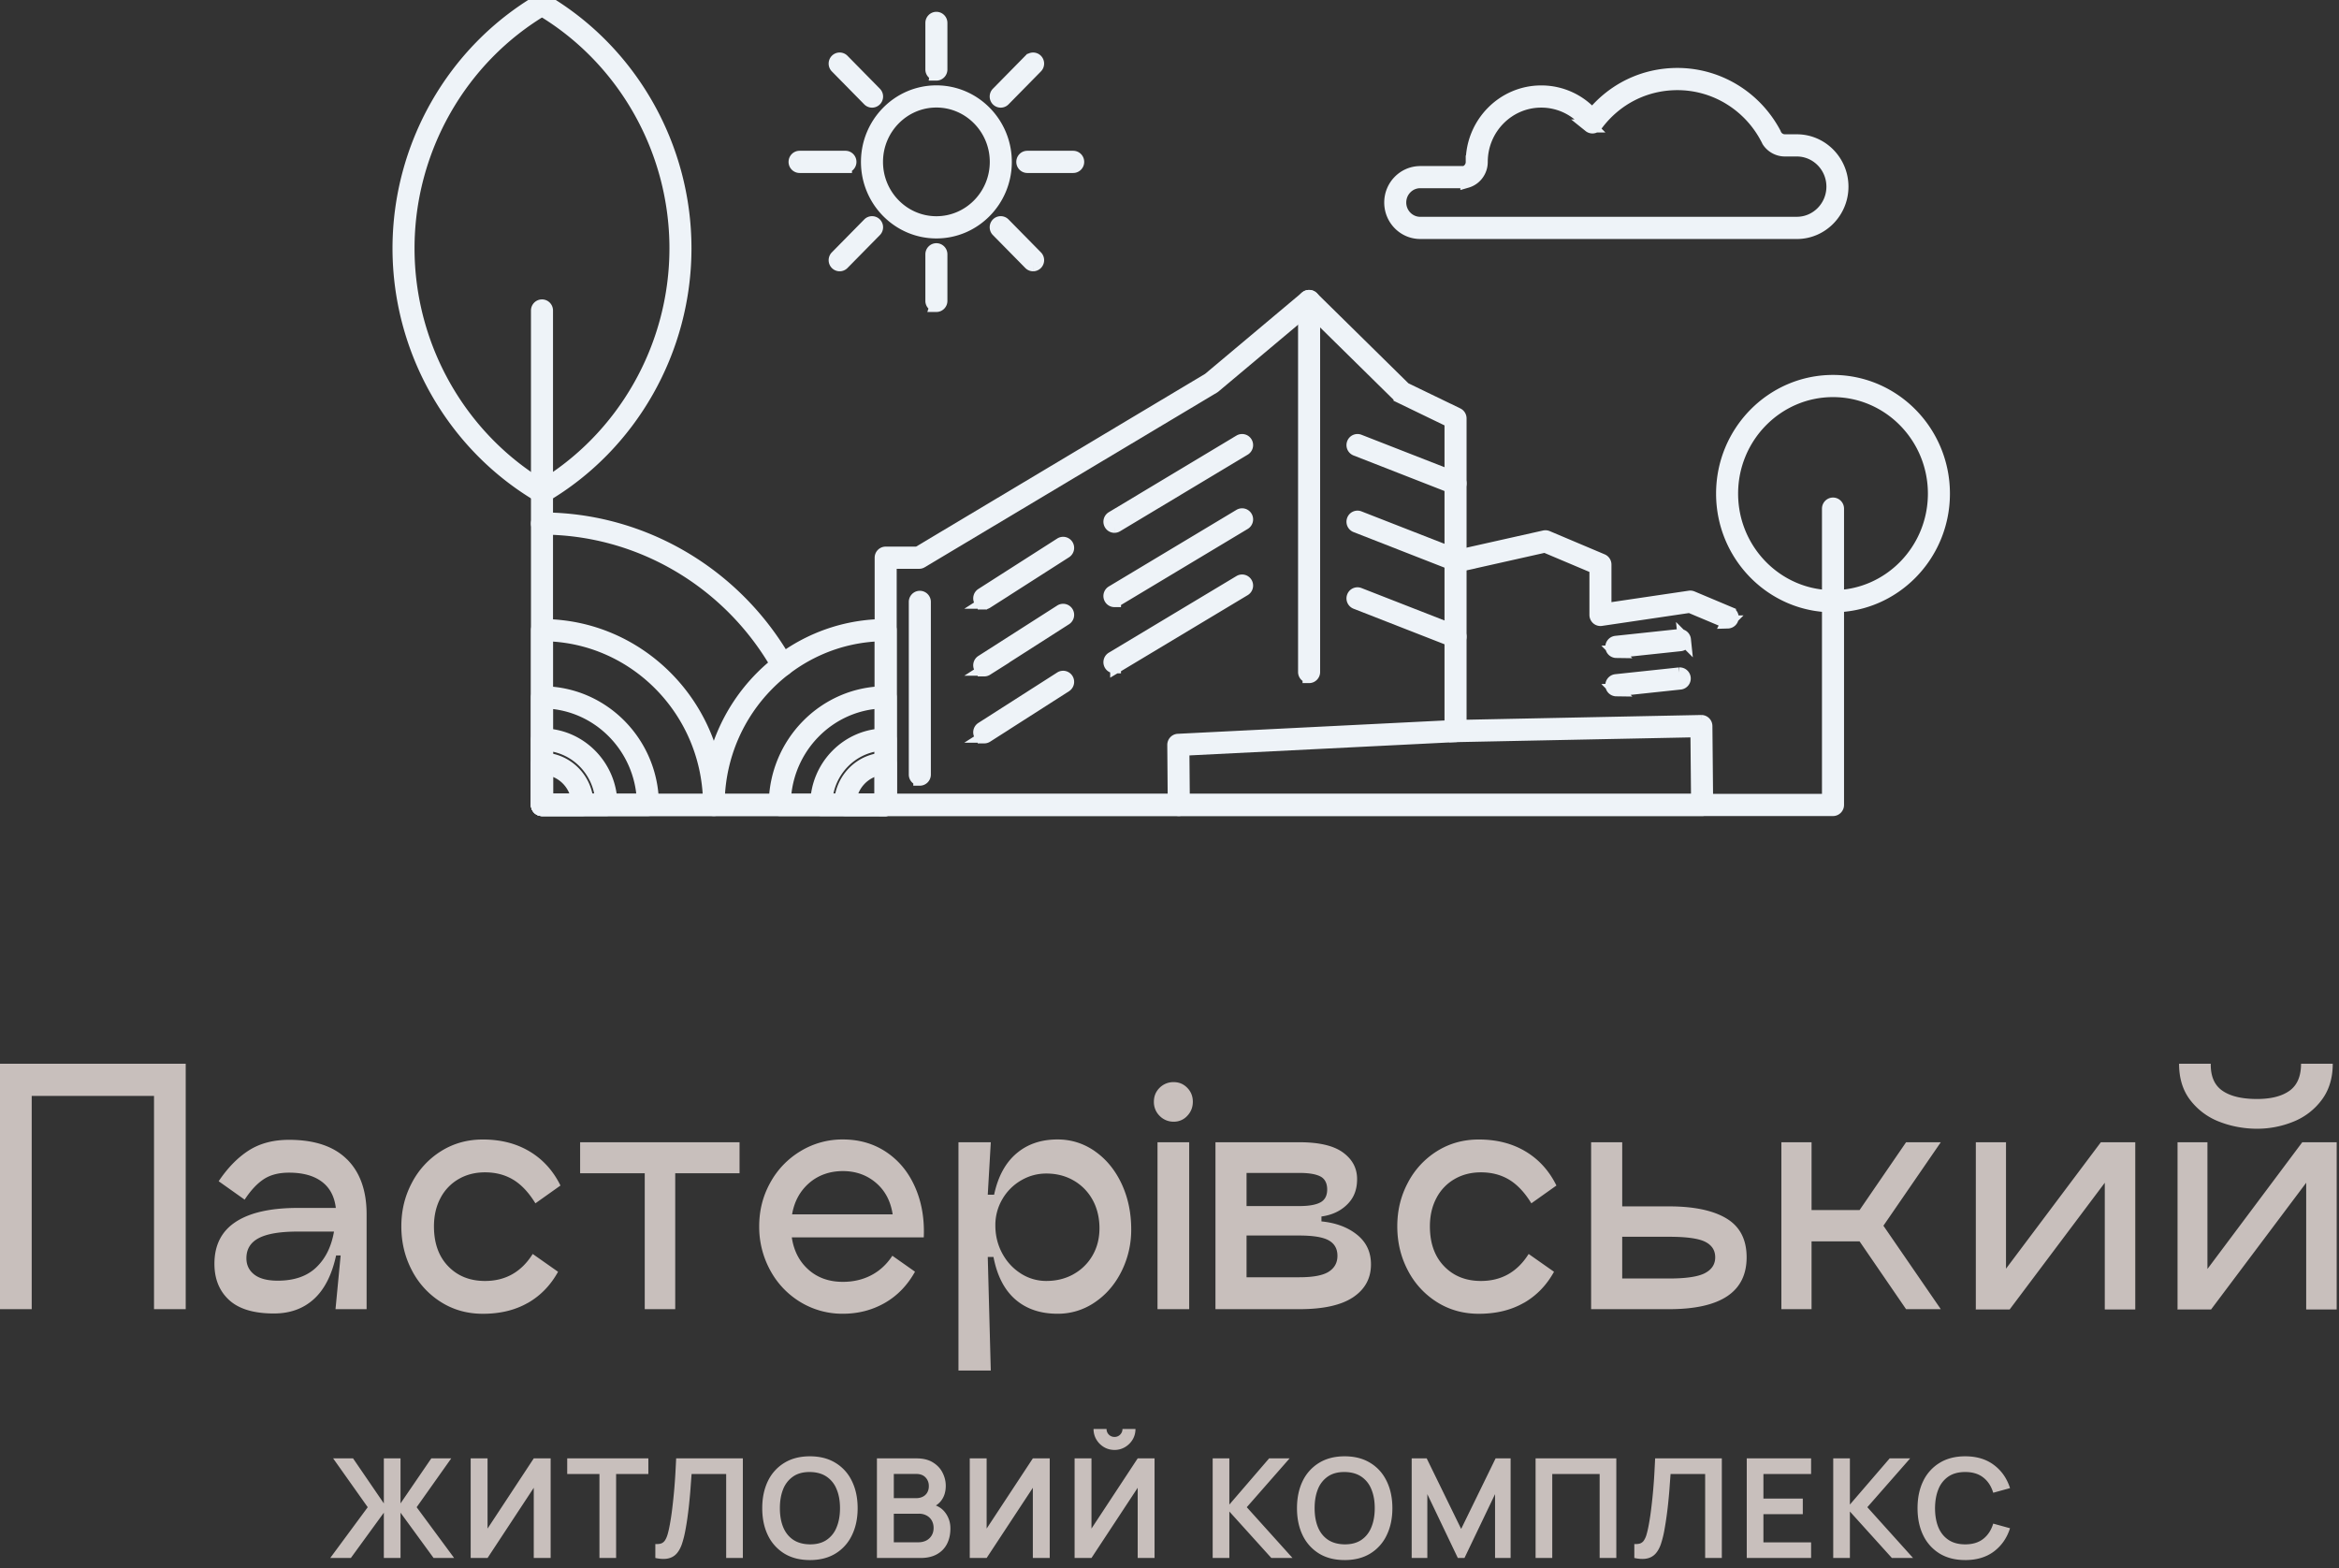 <svg xmlns="http://www.w3.org/2000/svg" width="179" height="120" fill="none" viewBox="0 0 179 120">
  <rect x="0" y="0" width="179" height="120" fill="#333333" stroke="none"/>
  <g clip-path="url(#a)">
    <path fill="#C8BFBC" d="M14.213 81.407v18.785h-2.426v-16.32h-9.36v16.32H0V81.407h14.213Zm12.341 7.314c1.002.995 1.502 2.4 1.502 4.215v7.257h-2.38l.393-4.11h-.348c-.324 1.49-.89 2.6-1.697 3.335-.809.737-1.83 1.105-3.062 1.105-1.541 0-2.685-.345-3.431-1.033-.748-.69-1.121-1.613-1.121-2.772 0-1.424.542-2.493 1.629-3.205 1.087-.712 2.669-1.068 4.75-1.068H25.7c-.107-.893-.469-1.565-1.087-2.02-.615-.454-1.448-.68-2.496-.68-.785 0-1.432.168-1.94.504-.509.337-.994.858-1.455 1.562l-1.988-1.41c.694-1.032 1.463-1.819 2.31-2.359.848-.54 1.872-.81 3.073-.81 1.957 0 3.435.498 4.437 1.493v-.004ZM24.196 97c.71-.672 1.164-1.589 1.364-2.746h-2.773c-1.341 0-2.33.164-2.97.493-.64.328-.96.846-.96 1.55 0 .516.2.932.601 1.245.401.313 1 .47 1.802.47 1.248 0 2.226-.336 2.935-1.01l.001-.002Zm16.2 2.711c-.971.557-2.118.835-3.443.835-1.186 0-2.254-.298-3.2-.893a6.236 6.236 0 0 1-2.231-2.43c-.54-1.025-.808-2.149-.808-3.37 0-1.22.269-2.316.808-3.334a6.248 6.248 0 0 1 2.23-2.419c.949-.594 2.015-.892 3.2-.892 1.373 0 2.565.305 3.582.916 1.017.61 1.802 1.478 2.358 2.606l-1.918 1.362c-.508-.83-1.075-1.432-1.698-1.808-.624-.376-1.344-.563-2.16-.563-.755 0-1.43.172-2.022.517a3.58 3.58 0 0 0-1.387 1.455c-.33.626-.497 1.346-.497 2.16 0 1.284.362 2.302 1.087 3.054.723.751 1.664 1.127 2.819 1.127 1.57 0 2.788-.689 3.651-2.066l1.94 1.363c-.57 1.033-1.34 1.828-2.31 2.384l-.001-.004Zm16.201-12.293v2.373h-4.923v10.402h-2.333V89.791h-4.945v-2.373h12.202-.001Zm5.28 9.757c.701.62 1.576.927 2.624.927.801 0 1.525-.167 2.172-.505.647-.336 1.186-.834 1.618-1.492l1.733 1.22c-.586 1.05-1.36 1.848-2.321 2.396-.963.548-2.03.822-3.2.822a6.175 6.175 0 0 1-3.248-.893 6.36 6.36 0 0 1-2.31-2.43 6.895 6.895 0 0 1-.844-3.37c0-1.22.28-2.316.844-3.334a6.367 6.367 0 0 1 2.322-2.419 6.151 6.151 0 0 1 3.235-.892c1.263 0 2.376.324 3.34.975.962.649 1.694 1.546 2.194 2.689.5 1.142.72 2.418.658 3.828H60.595c.153 1.033.582 1.859 1.282 2.476v.002Zm.046-6.634c-.7.61-1.136 1.409-1.305 2.395h7.696c-.155-1.018-.582-1.822-1.283-2.418-.7-.595-1.544-.893-2.53-.893-.986 0-1.876.305-2.578.916Zm21.873-2.431c.862.603 1.54 1.43 2.034 2.477.492 1.05.74 2.215.74 3.499a7.106 7.106 0 0 1-.74 3.205c-.494.995-1.172 1.785-2.034 2.37a4.978 4.978 0 0 1-2.866.882c-1.31 0-2.384-.365-3.225-1.093-.839-.729-1.398-1.811-1.675-3.252h-.438l.231 8.689H73.35v-17.47h2.474l-.232 4.014h.486c.293-1.377.858-2.427 1.7-3.147.838-.72 1.89-1.08 3.154-1.08 1.047 0 2.002.302 2.866.905l-.002.001Zm-1.64 9.404a3.785 3.785 0 0 0 1.454-1.432c.354-.61.531-1.306.531-2.09 0-.782-.177-1.537-.53-2.171a3.818 3.818 0 0 0-1.456-1.48c-.616-.353-1.31-.529-2.079-.529-.694 0-1.34.176-1.94.529a3.932 3.932 0 0 0-1.433 1.443 3.901 3.901 0 0 0-.53 1.997c0 .766.172 1.475.519 2.126.347.65.82 1.165 1.42 1.55a3.575 3.575 0 0 0 1.966.576c.77 0 1.463-.173 2.079-.517l-.002-.002Zm6.587-12.116a1.48 1.48 0 0 1-.438-1.08c0-.421.146-.777.438-1.067a1.48 1.48 0 0 1 1.087-.434c.4 0 .743.144 1.028.434.285.29.427.646.427 1.068 0 .422-.144.783-.427 1.08a1.37 1.37 0 0 1-1.028.445 1.47 1.47 0 0 1-1.087-.446Zm-.161 2.02h2.426v12.775h-2.426V87.418Zm10.859 0c1.511 0 2.624.262 3.341.787.717.525 1.075 1.202 1.075 2.031 0 .83-.254 1.449-.763 1.949-.508.501-1.163.806-1.965.915v.376c1.11.11 2.019.45 2.728 1.022.709.571 1.062 1.326 1.062 2.266 0 1.065-.454 1.903-1.363 2.514-.91.61-2.28.915-4.115.915h-6.424V87.418h6.424Zm1.607 4.603c.347-.189.52-.517.52-.987s-.173-.818-.52-.998c-.347-.18-.882-.27-1.607-.27h-4.044v2.536h4.044c.724 0 1.26-.094 1.607-.281Zm.635 5.306c.447-.281.67-.689.67-1.22s-.22-.924-.658-1.174c-.438-.25-1.19-.376-2.254-.376h-4.044v3.194h4.044c1.048 0 1.794-.14 2.242-.422v-.002Zm14.93 2.384c-.971.557-2.118.835-3.442.835-1.187 0-2.254-.298-3.201-.893a6.236 6.236 0 0 1-2.23-2.43c-.54-1.025-.808-2.149-.808-3.37 0-1.22.268-2.316.808-3.334a6.246 6.246 0 0 1 2.23-2.419c.949-.594 2.014-.892 3.201-.892 1.372 0 2.564.305 3.581.916 1.017.61 1.802 1.478 2.358 2.606l-1.918 1.362c-.508-.83-1.076-1.432-1.698-1.808-.624-.376-1.344-.563-2.161-.563-.754 0-1.428.172-2.022.517a3.58 3.58 0 0 0-1.386 1.455c-.331.626-.497 1.346-.497 2.16 0 1.284.362 2.302 1.087 3.054.723.751 1.663 1.127 2.818 1.127 1.571 0 2.788-.689 3.652-2.066l1.941 1.363c-.571 1.033-1.341 1.828-2.311 2.384l-.002-.004Zm15.517-6.457c1.025.618 1.537 1.608 1.537 2.97 0 2.646-1.98 3.969-5.939 3.969h-5.962V87.418h2.38v4.908h3.582c1.909 0 3.377.31 4.402.927v.001Zm-1.652 4.18c.523-.274.785-.676.785-1.21 0-.532-.254-.927-.762-1.185-.509-.258-1.432-.387-2.773-.387h-3.582v3.194h3.582c1.308 0 2.225-.138 2.75-.411Zm18.049-10.016-4.392 6.388 4.392 6.387h-2.658l-3.558-5.189h-3.675v5.189h-2.31V87.418h2.31v5.19h3.675l3.558-5.19h2.658Zm14.882 0v12.798h-2.333v-9.697l-7.28 9.697h-2.612l.023-.023V87.418h2.31v9.676l7.258-9.676h2.634Zm15.415 0v12.798h-2.334v-9.697l-7.28 9.697h-2.589l.023-.023V87.418h2.288v9.699l7.257-9.699h2.635Zm-8.99-1.573a5.1 5.1 0 0 1-2.219-1.655c-.57-.744-.855-1.67-.855-2.783h2.426c-.017.955.28 1.644.889 2.066.608.422 1.491.634 2.647.634 1.078 0 1.909-.212 2.496-.634.585-.422.878-1.111.878-2.066h2.426c0 1.096-.282 2.02-.844 2.77a5.015 5.015 0 0 1-2.172 1.667 7.341 7.341 0 0 1-2.784.54c-.972 0-1.98-.181-2.889-.54l.001.001Z"/>
    <path fill="#EEF3F8" stroke="#EEF3F8" d="M41.478 38.007a.336.336 0 0 1-.171-.046c-6.643-3.904-10.769-11.168-10.769-18.957 0-7.79 4.126-15.054 10.769-18.958a.34.34 0 0 1 .469.128.353.353 0 0 1-.126.477c-6.43 3.78-10.426 10.811-10.426 18.352 0 7.542 3.995 14.574 10.426 18.353.165.096.22.31.126.477a.34.34 0 0 1-.298.174Z"/>
    <path fill="#EEF3F8" stroke="#EEF3F8" d="M41.48 38.007a.344.344 0 0 1-.299-.174.352.352 0 0 1 .126-.477c6.43-3.78 10.424-10.811 10.424-18.353 0-7.54-3.995-14.572-10.424-18.352a.352.352 0 0 1-.126-.477.34.34 0 0 1 .47-.128c6.64 3.904 10.766 11.168 10.766 18.957 0 7.79-4.125 15.054-10.767 18.958a.34.34 0 0 1-.17.046Zm98.797 8.356c-4.658 0-8.448-3.85-8.448-8.584s3.79-8.585 8.448-8.585c4.659 0 8.448 3.851 8.448 8.585 0 4.733-3.789 8.584-8.448 8.584Zm0-16.472c-4.28 0-7.762 3.538-7.762 7.888 0 4.349 3.482 7.887 7.762 7.887 4.28 0 7.762-3.538 7.762-7.887 0-4.35-3.482-7.888-7.762-7.888ZM71.66 17.748c-2.906 0-5.272-2.404-5.272-5.357 0-2.954 2.366-5.358 5.272-5.358 2.907 0 5.273 2.404 5.273 5.358 0 2.954-2.366 5.357-5.273 5.357Zm0-10.018c-2.528 0-4.585 2.091-4.585 4.66 0 2.567 2.057 4.658 4.585 4.658 2.53 0 4.586-2.09 4.586-4.659 0-2.568-2.058-4.659-4.586-4.659ZM59.875 51.254a.342.342 0 0 1-.298-.176c-3.71-6.576-10.647-10.662-18.101-10.662a.347.347 0 0 1-.344-.35c0-.193.153-.349.344-.349 7.699 0 14.863 4.22 18.697 11.014a.352.352 0 0 1-.127.477.337.337 0 0 1-.171.046Zm-5.23 10.699H41.478a.347.347 0 0 1-.344-.35V48.226c0-.192.153-.35.344-.35 7.45 0 13.51 6.158 13.51 13.727 0 .192-.153.35-.343.35Zm-12.824-.699h12.477c-.18-6.907-5.677-12.493-12.477-12.676v12.676Z"/>
    <path fill="#EEF3F8" stroke="#EEF3F8" d="M49.584 61.953h-8.106a.347.347 0 0 1-.344-.35v-8.235c0-.192.153-.35.344-.35 4.66 0 8.45 3.852 8.45 8.585 0 .192-.153.35-.344.35Zm-7.763-.699h7.413c-.176-4.071-3.404-7.351-7.413-7.53v7.53Z"/>
    <path fill="#EEF3F8" stroke="#EEF3F8" d="M46.408 61.953h-4.93a.347.347 0 0 1-.344-.35v-5.01c0-.192.153-.349.344-.349 2.908 0 5.274 2.404 5.274 5.36a.347.347 0 0 1-.344.349Zm-4.587-.699h4.23c-.167-2.291-1.974-4.127-4.23-4.298v4.298Z"/>
    <path fill="#EEF3F8" stroke="#EEF3F8" d="M44.585 61.953h-3.107a.347.347 0 0 1-.344-.35v-3.157c0-.192.153-.35.344-.35 1.903 0 3.45 1.574 3.45 3.507 0 .192-.152.35-.343.35Zm-2.764-.699h2.399c-.155-1.27-1.149-2.28-2.398-2.437v2.437Z"/>
    <path fill="#EEF3F8" stroke="#EEF3F8" d="M140.277 61.953h-98.8a.347.347 0 0 1-.343-.35v-37.84c0-.192.153-.349.344-.349.19 0 .343.156.343.35v37.49h98.112V38.928c0-.192.154-.35.344-.35.191 0 .344.156.344.35v22.675c0 .192-.153.35-.344.35Zm-2.768-51.175h-.918a.838.838 0 0 1-.778-.543c-.004-.006-.005-.015-.009-.023l-.014-.028-.008-.015c-1.483-2.758-4.323-4.469-7.414-4.469-2.552 0-4.898 1.128-6.508 3.11a5.18 5.18 0 0 0-3.915-1.772c-2.909 0-5.275 2.404-5.275 5.36a.845.845 0 0 1-.598.81h-3.384c-.011 0-.024 0-.036.002-1.227.02-2.219 1.038-2.219 2.29s.992 2.272 2.219 2.29c.012.002.025.002.036.002h28.821c1.903 0 3.451-1.575 3.451-3.507 0-1.932-1.548-3.507-3.451-3.507Zm0 6.315h-28.821c-.865 0-1.569-.715-1.569-1.595 0-.879.702-1.594 1.569-1.594h3.438c.02 0 .038-.002.057-.005a.467.467 0 0 0 .074-.02l.003-.001a1.501 1.501 0 0 0 .868-.67c.14-.228.222-.494.227-.777l.001-.035c0-2.571 2.058-4.66 4.587-4.66a4.528 4.528 0 0 1 3.676 1.87c.008.01.02.02.029.028l.005.005a.34.34 0 0 0 .217.075.277.277 0 0 0 .052-.005.261.261 0 0 0 .06-.015.314.314 0 0 0 .093-.052.393.393 0 0 0 .083-.09c1.481-2.006 3.743-3.153 6.21-3.153 1.424 0 2.788.394 3.966 1.106a7.828 7.828 0 0 1 2.843 2.994c0 .003.002.004.003.008l.007.011.011.02a3.423 3.423 0 0 1 .124.244 1.52 1.52 0 0 0 1.269.694h.918c1.523 0 2.763 1.258 2.763 2.807 0 1.55-1.24 2.808-2.763 2.808v.002Z"/>
    <path fill="#EEF3F8" stroke="#EEF3F8" d="M67.78 61.953H54.613a.347.347 0 0 1-.344-.35c0-7.57 6.06-13.728 13.51-13.728.188 0 .343.155.343.35v13.378c0 .192-.153.35-.344.35Zm-12.82-.699h12.476V48.577c-6.798.182-12.296 5.768-12.475 12.677Z"/>
    <path fill="#EEF3F8" stroke="#EEF3F8" d="M67.78 61.953h-8.105a.347.347 0 0 1-.344-.35c0-4.735 3.79-8.586 8.448-8.586.19 0 .344.156.344.35v8.236c0 .192-.153.35-.344.35Zm-7.755-.699h7.41v-7.532c-4.006.18-7.234 3.46-7.41 7.532Z"/>
    <path fill="#EEF3F8" stroke="#EEF3F8" d="M67.78 61.953h-4.931a.347.347 0 0 1-.344-.35c0-2.955 2.366-5.359 5.274-5.359.19 0 .344.156.344.35v5.01a.347.347 0 0 1-.344.349Zm-4.575-.699h4.23v-4.298c-2.255.17-4.062 2.007-4.23 4.298Z"/>
    <path fill="#EEF3F8" stroke="#EEF3F8" d="M67.78 61.953h-3.108a.347.347 0 0 1-.344-.35c0-1.933 1.548-3.506 3.451-3.506.19 0 .344.155.344.35v3.156c0 .192-.153.35-.344.35Zm-2.743-.699h2.4v-2.437c-1.25.157-2.243 1.167-2.4 2.437Zm6.623-37.878a.347.347 0 0 1-.343-.35v-3.564c0-.192.153-.35.343-.35.191 0 .344.156.344.35v3.565c0 .192-.153.35-.344.35Zm0-17.709a.347.347 0 0 1-.343-.35V1.754c0-.192.153-.349.343-.349.191 0 .344.156.344.35v3.564c0 .192-.153.35-.344.35Zm-7.402 14.595a.34.34 0 0 1-.243-.103.354.354 0 0 1 0-.493l2.48-2.52a.34.34 0 0 1 .486 0 .354.354 0 0 1 0 .493l-2.48 2.52a.34.34 0 0 1-.243.103ZM76.583 7.738a.34.34 0 0 1-.243-.102.354.354 0 0 1 0-.494l2.48-2.521a.34.34 0 0 1 .485 0 .354.354 0 0 1 0 .493l-2.48 2.522a.34.34 0 0 1-.242.102Zm2.48 12.524a.34.34 0 0 1-.243-.103l-2.48-2.52a.354.354 0 0 1 0-.493.34.34 0 0 1 .486 0l2.48 2.52a.354.354 0 0 1 0 .493.34.34 0 0 1-.243.103ZM66.738 7.738a.34.34 0 0 1-.243-.102l-2.48-2.522a.354.354 0 0 1 0-.493.34.34 0 0 1 .486 0l2.48 2.521a.354.354 0 0 1 0 .494.34.34 0 0 1-.243.102ZM64.7 12.739h-3.508a.347.347 0 0 1-.344-.35c0-.194.153-.35.344-.35H64.7c.189 0 .343.156.343.35 0 .194-.153.35-.343.35Zm17.43 0h-3.51a.347.347 0 0 1-.344-.35c0-.194.153-.35.344-.35h3.508c.19 0 .344.156.344.35 0 .194-.153.35-.344.35ZM70.393 59.628a.347.347 0 0 1-.344-.35V46.064c0-.192.153-.349.344-.349.19 0 .344.156.344.35V59.28c0 .192-.154.35-.344.35Z"/>
    <path fill="#EEF3F8" stroke="#EEF3F8" d="M67.78 61.953a.336.336 0 0 1-.244-.103.357.357 0 0 1-.1-.247v-18.92c0-.192.153-.35.343-.35h2.464l22.27-13.311 7.45-6.252a.34.34 0 0 1 .458.018l7.07 6.96 4.047 1.958a.35.35 0 0 1 .196.314v23.572l18.464-.373a.347.347 0 0 1 .35.346l.057 6.035a.353.353 0 0 1-.099.249.34.34 0 0 1-.245.102H67.779v.002Zm.343-18.92v18.221h61.791l-.05-5.33-18.468.373a.35.35 0 0 1-.247-.1.353.353 0 0 1-.103-.25V32.242l-3.902-1.888a.32.32 0 0 1-.092-.064l-6.889-6.782-7.233 6.071a.356.356 0 0 1-.044.032L70.512 42.984a.337.337 0 0 1-.175.048h-2.214Z"/>
    <path fill="#EEF3F8" stroke="#EEF3F8" d="M90.211 61.953a.346.346 0 0 1-.344-.346l-.037-4.598c0-.187.143-.343.327-.351l21.218-1.06c.184-.006.35.14.36.331a.347.347 0 0 1-.326.366l-20.887 1.043.036 4.262a.349.349 0 0 1-.34.353h-.007Zm42.012-14.356a.342.342 0 0 1-.132-.027l-2.776-1.167-6.787 1.003a.337.337 0 0 1-.274-.081.355.355 0 0 1-.118-.263v-3.623l-3.9-1.647-6.313 1.417a.343.343 0 0 1-.409-.265.348.348 0 0 1 .26-.415l6.42-1.44a.348.348 0 0 1 .205.017l4.211 1.78a.35.35 0 0 1 .212.323v3.452l6.486-.959c.06-.008.124 0 .181.024l2.864 1.205a.35.35 0 0 1-.132.67l.002-.004Zm-56.9-1.454a.343.343 0 0 1-.291-.164.354.354 0 0 1 .107-.482l6.037-3.86a.341.341 0 0 1 .474.108.354.354 0 0 1-.107.482l-6.037 3.861a.338.338 0 0 1-.183.053v.002Zm0 5.126a.343.343 0 0 1-.291-.164.354.354 0 0 1 .107-.482l6.037-3.86a.341.341 0 0 1 .474.108.354.354 0 0 1-.107.482l-6.037 3.861a.338.338 0 0 1-.183.053v.002Zm0 5.126a.343.343 0 0 1-.291-.164.354.354 0 0 1 .107-.482l6.037-3.861a.341.341 0 0 1 .474.11.354.354 0 0 1-.107.481l-6.037 3.861a.338.338 0 0 1-.183.053v.002Zm9.964-16.116a.344.344 0 0 1-.297-.173.353.353 0 0 1 .121-.478l9.77-5.864a.342.342 0 0 1 .47.122.353.353 0 0 1-.12.479l-9.77 5.864a.339.339 0 0 1-.174.048v.002Zm0 5.685a.344.344 0 0 1-.297-.172.353.353 0 0 1 .121-.479l9.77-5.864a.342.342 0 0 1 .47.123.353.353 0 0 1-.12.478l-9.77 5.864a.339.339 0 0 1-.174.048v.002Zm0 5.066a.344.344 0 0 1-.297-.172.353.353 0 0 1 .121-.478l9.77-5.865a.341.341 0 0 1 .47.123.353.353 0 0 1-.12.478l-9.77 5.865a.339.339 0 0 1-.174.048v.001Zm26.103-13.684a.365.365 0 0 1-.124-.023l-7.502-2.932a.352.352 0 0 1-.197-.452.34.34 0 0 1 .443-.2l7.502 2.932a.35.35 0 0 1 .197.452.342.342 0 0 1-.321.224h.002Z"/>
    <path fill="#EEF3F8" stroke="#EEF3F8" d="M111.39 43.21a.365.365 0 0 1-.124-.022l-7.502-2.933a.352.352 0 0 1-.197-.452.34.34 0 0 1 .443-.2l7.502 2.932a.35.35 0 0 1 .197.452.342.342 0 0 1-.321.224h.002Zm0 5.865a.365.365 0 0 1-.124-.023l-7.502-2.932a.35.35 0 0 1-.197-.45.34.34 0 0 1 .443-.2l7.502 2.931c.178.07.266.272.197.45a.342.342 0 0 1-.321.224h.002Zm-11.207 2.702a.347.347 0 0 1-.344-.35V23.039c0-.192.153-.349.344-.349.191 0 .344.156.344.35v28.389c0 .192-.153.35-.344.35Zm23.513-1.92a.348.348 0 0 1-.342-.313.35.35 0 0 1 .307-.384l4.867-.519c.187-.02.358.12.378.312a.35.35 0 0 1-.307.384l-4.867.518-.036.002Zm0 2.935a.348.348 0 0 1-.342-.313.35.35 0 0 1 .307-.384l4.867-.518a.35.35 0 0 1 .071.695l-4.867.518-.036.002Z"/>
    <path fill="#C8BFBC" d="m25.272 119.235 2.87-3.886-2.647-3.737h1.524l2.356 3.446v-3.446h1.276v3.446l2.356-3.446h1.525l-2.647 3.737 2.869 3.886h-1.572l-2.53-3.467v3.467h-1.277v-3.467l-2.525 3.467h-1.578Zm16.868 0h-1.292v-5.373l-3.536 5.373H36.02v-7.623h1.291v5.373l3.537-5.373h1.292v7.623Zm3.735 0v-6.427h-2.467v-1.196h6.21v1.196H47.15v6.427h-1.276Zm4.277 0v-1.069c.17.01.312-.002.428-.037a.585.585 0 0 0 .292-.217c.08-.11.151-.263.212-.461.06-.201.118-.453.174-.757.081-.434.148-.886.201-1.355a41.437 41.437 0 0 0 .233-2.684c.022-.403.04-.75.053-1.043h5.104v7.623h-1.276v-6.427h-2.647l-.064.858a30.33 30.33 0 0 1-.09 1.08c-.035.388-.08.79-.137 1.207-.053.416-.119.826-.196 1.228a7.61 7.61 0 0 1-.254.99c-.1.29-.232.53-.397.72a1.188 1.188 0 0 1-.641.376c-.261.064-.593.053-.995-.032Zm11.828.159c-.762 0-1.415-.166-1.958-.498a3.324 3.324 0 0 1-1.255-1.397c-.29-.597-.434-1.288-.434-2.075 0-.788.145-1.479.434-2.076a3.293 3.293 0 0 1 1.255-1.392c.543-.335 1.196-.503 1.958-.503.763 0 1.416.168 1.96.503a3.25 3.25 0 0 1 1.254 1.392c.293.597.44 1.288.44 2.076 0 .787-.147 1.478-.44 2.075a3.28 3.28 0 0 1-1.255 1.397c-.543.332-1.196.498-1.959.498Zm0-1.202c.512.004.938-.109 1.276-.338a2.07 2.07 0 0 0 .768-.969c.173-.417.26-.904.26-1.461 0-.558-.087-1.042-.26-1.451a2.077 2.077 0 0 0-.768-.964c-.339-.229-.764-.347-1.276-.354-.511-.004-.937.109-1.275.339a2.111 2.111 0 0 0-.768.968c-.17.417-.254.904-.254 1.462 0 .557.084 1.042.254 1.455.17.41.423.729.762.959.343.229.77.347 1.281.354Zm5.13 1.043v-7.623h3.024c.515 0 .937.104 1.265.312.332.205.577.468.736.789.162.321.243.653.243.995 0 .42-.1.777-.301 1.07-.198.293-.468.49-.81.593v-.265c.48.109.843.337 1.09.683.25.346.376.739.376 1.18 0 .452-.086.847-.26 1.186-.172.339-.43.604-.772.794-.34.191-.76.286-1.26.286h-3.33Zm1.292-1.201h1.88c.222 0 .422-.045.598-.133a1.03 1.03 0 0 0 .413-.381c.102-.166.154-.362.154-.588 0-.204-.045-.388-.133-.55a.97.97 0 0 0-.386-.387 1.186 1.186 0 0 0-.61-.148h-1.916v2.187Zm0-3.378h1.716c.183 0 .347-.035.492-.106a.823.823 0 0 0 .344-.312.954.954 0 0 0 .127-.509.916.916 0 0 0-.254-.661c-.17-.177-.406-.265-.71-.265h-1.715v1.853Zm11.932 4.579h-1.292v-5.373l-3.536 5.373h-1.292v-7.623h1.292v5.373l3.536-5.373h1.292v7.623Zm1.903 0v-7.623h1.292v5.373l3.537-5.373h1.291v7.623h-1.291v-5.373l-3.537 5.373h-1.292Zm3.055-8.269c-.296 0-.566-.072-.81-.217a1.675 1.675 0 0 1-.577-.577 1.558 1.558 0 0 1-.217-.81h.995a.601.601 0 0 0 .61.609.586.586 0 0 0 .428-.175c.12-.12.18-.265.18-.434h.995c0 .296-.072.566-.217.81a1.66 1.66 0 0 1-.582.577 1.543 1.543 0 0 1-.805.217Zm7.512 8.269v-7.623h1.276v3.536l3.044-3.536h1.567l-3.277 3.737 3.5 3.886h-1.62l-3.214-3.557v3.557h-1.276Zm10.1.159c-.762 0-1.415-.166-1.959-.498a3.328 3.328 0 0 1-1.255-1.397c-.289-.597-.434-1.288-.434-2.075 0-.788.145-1.479.434-2.076a3.297 3.297 0 0 1 1.255-1.392c.544-.335 1.197-.503 1.959-.503s1.415.168 1.959.503c.547.332.965.796 1.254 1.392.293.597.44 1.288.44 2.076 0 .787-.147 1.478-.44 2.075a3.275 3.275 0 0 1-1.254 1.397c-.544.332-1.197.498-1.959.498Zm0-1.202c.512.004.937-.109 1.276-.338.342-.23.598-.553.767-.969.173-.417.26-.904.26-1.461 0-.558-.087-1.042-.26-1.451a2.075 2.075 0 0 0-.767-.964c-.339-.229-.764-.347-1.276-.354-.512-.004-.937.109-1.276.339a2.111 2.111 0 0 0-.768.968c-.169.417-.254.904-.254 1.462 0 .557.085 1.042.254 1.455.17.41.424.729.763.959.342.229.769.347 1.281.354Zm5.13 1.043v-7.623h1.149l2.637 5.4 2.636-5.4h1.149v7.623h-1.191v-4.886l-2.34 4.886h-.509l-2.334-4.886v4.886h-1.197Zm9.482 0v-7.623h6.178v7.623h-1.276v-6.427h-3.626v6.427h-1.276Zm7.556 0v-1.069c.169.01.312-.002.429-.037a.589.589 0 0 0 .291-.217 1.53 1.53 0 0 0 .212-.461c.06-.201.118-.453.174-.757.081-.434.148-.886.201-1.355a39.66 39.66 0 0 0 .233-2.684c.022-.403.039-.75.053-1.043h5.104v7.623h-1.276v-6.427h-2.647l-.064.858a29.42 29.42 0 0 1-.09 1.08 27.948 27.948 0 0 1-.333 2.435 7.642 7.642 0 0 1-.254.99c-.099.29-.231.53-.397.72a1.19 1.19 0 0 1-.641.376c-.261.064-.593.053-.995-.032Zm8.604 0v-7.623h4.924v1.196h-3.648v1.88h3.013v1.196h-3.013v2.155h3.648v1.196h-4.924Zm6.618 0v-7.623h1.275v3.536l3.045-3.536h1.567l-3.277 3.737 3.499 3.886h-1.62l-3.214-3.557v3.557h-1.275Zm10.099.159c-.762 0-1.415-.166-1.958-.498a3.322 3.322 0 0 1-1.255-1.397c-.29-.597-.434-1.288-.434-2.075 0-.788.144-1.479.434-2.076a3.292 3.292 0 0 1 1.255-1.392c.543-.335 1.196-.503 1.958-.503.879 0 1.612.221 2.197.662.586.437.998 1.029 1.234 1.773l-1.286.355c-.149-.498-.401-.886-.758-1.165-.356-.282-.818-.423-1.387-.423-.511 0-.938.114-1.281.344a2.107 2.107 0 0 0-.767.969c-.17.413-.256.898-.26 1.456 0 .557.085 1.044.254 1.461.173.413.431.734.773.963.343.23.77.344 1.281.344.569 0 1.031-.141 1.387-.423.357-.283.609-.671.758-1.165l1.286.355c-.236.745-.648 1.337-1.234 1.779-.585.437-1.318.656-2.197.656Z"/>
  </g>
  <defs>
    <clipPath id="a">
      <path fill="#fff" d="M0 0h178.824v120H0z"/>
    </clipPath>
  </defs>
</svg>

